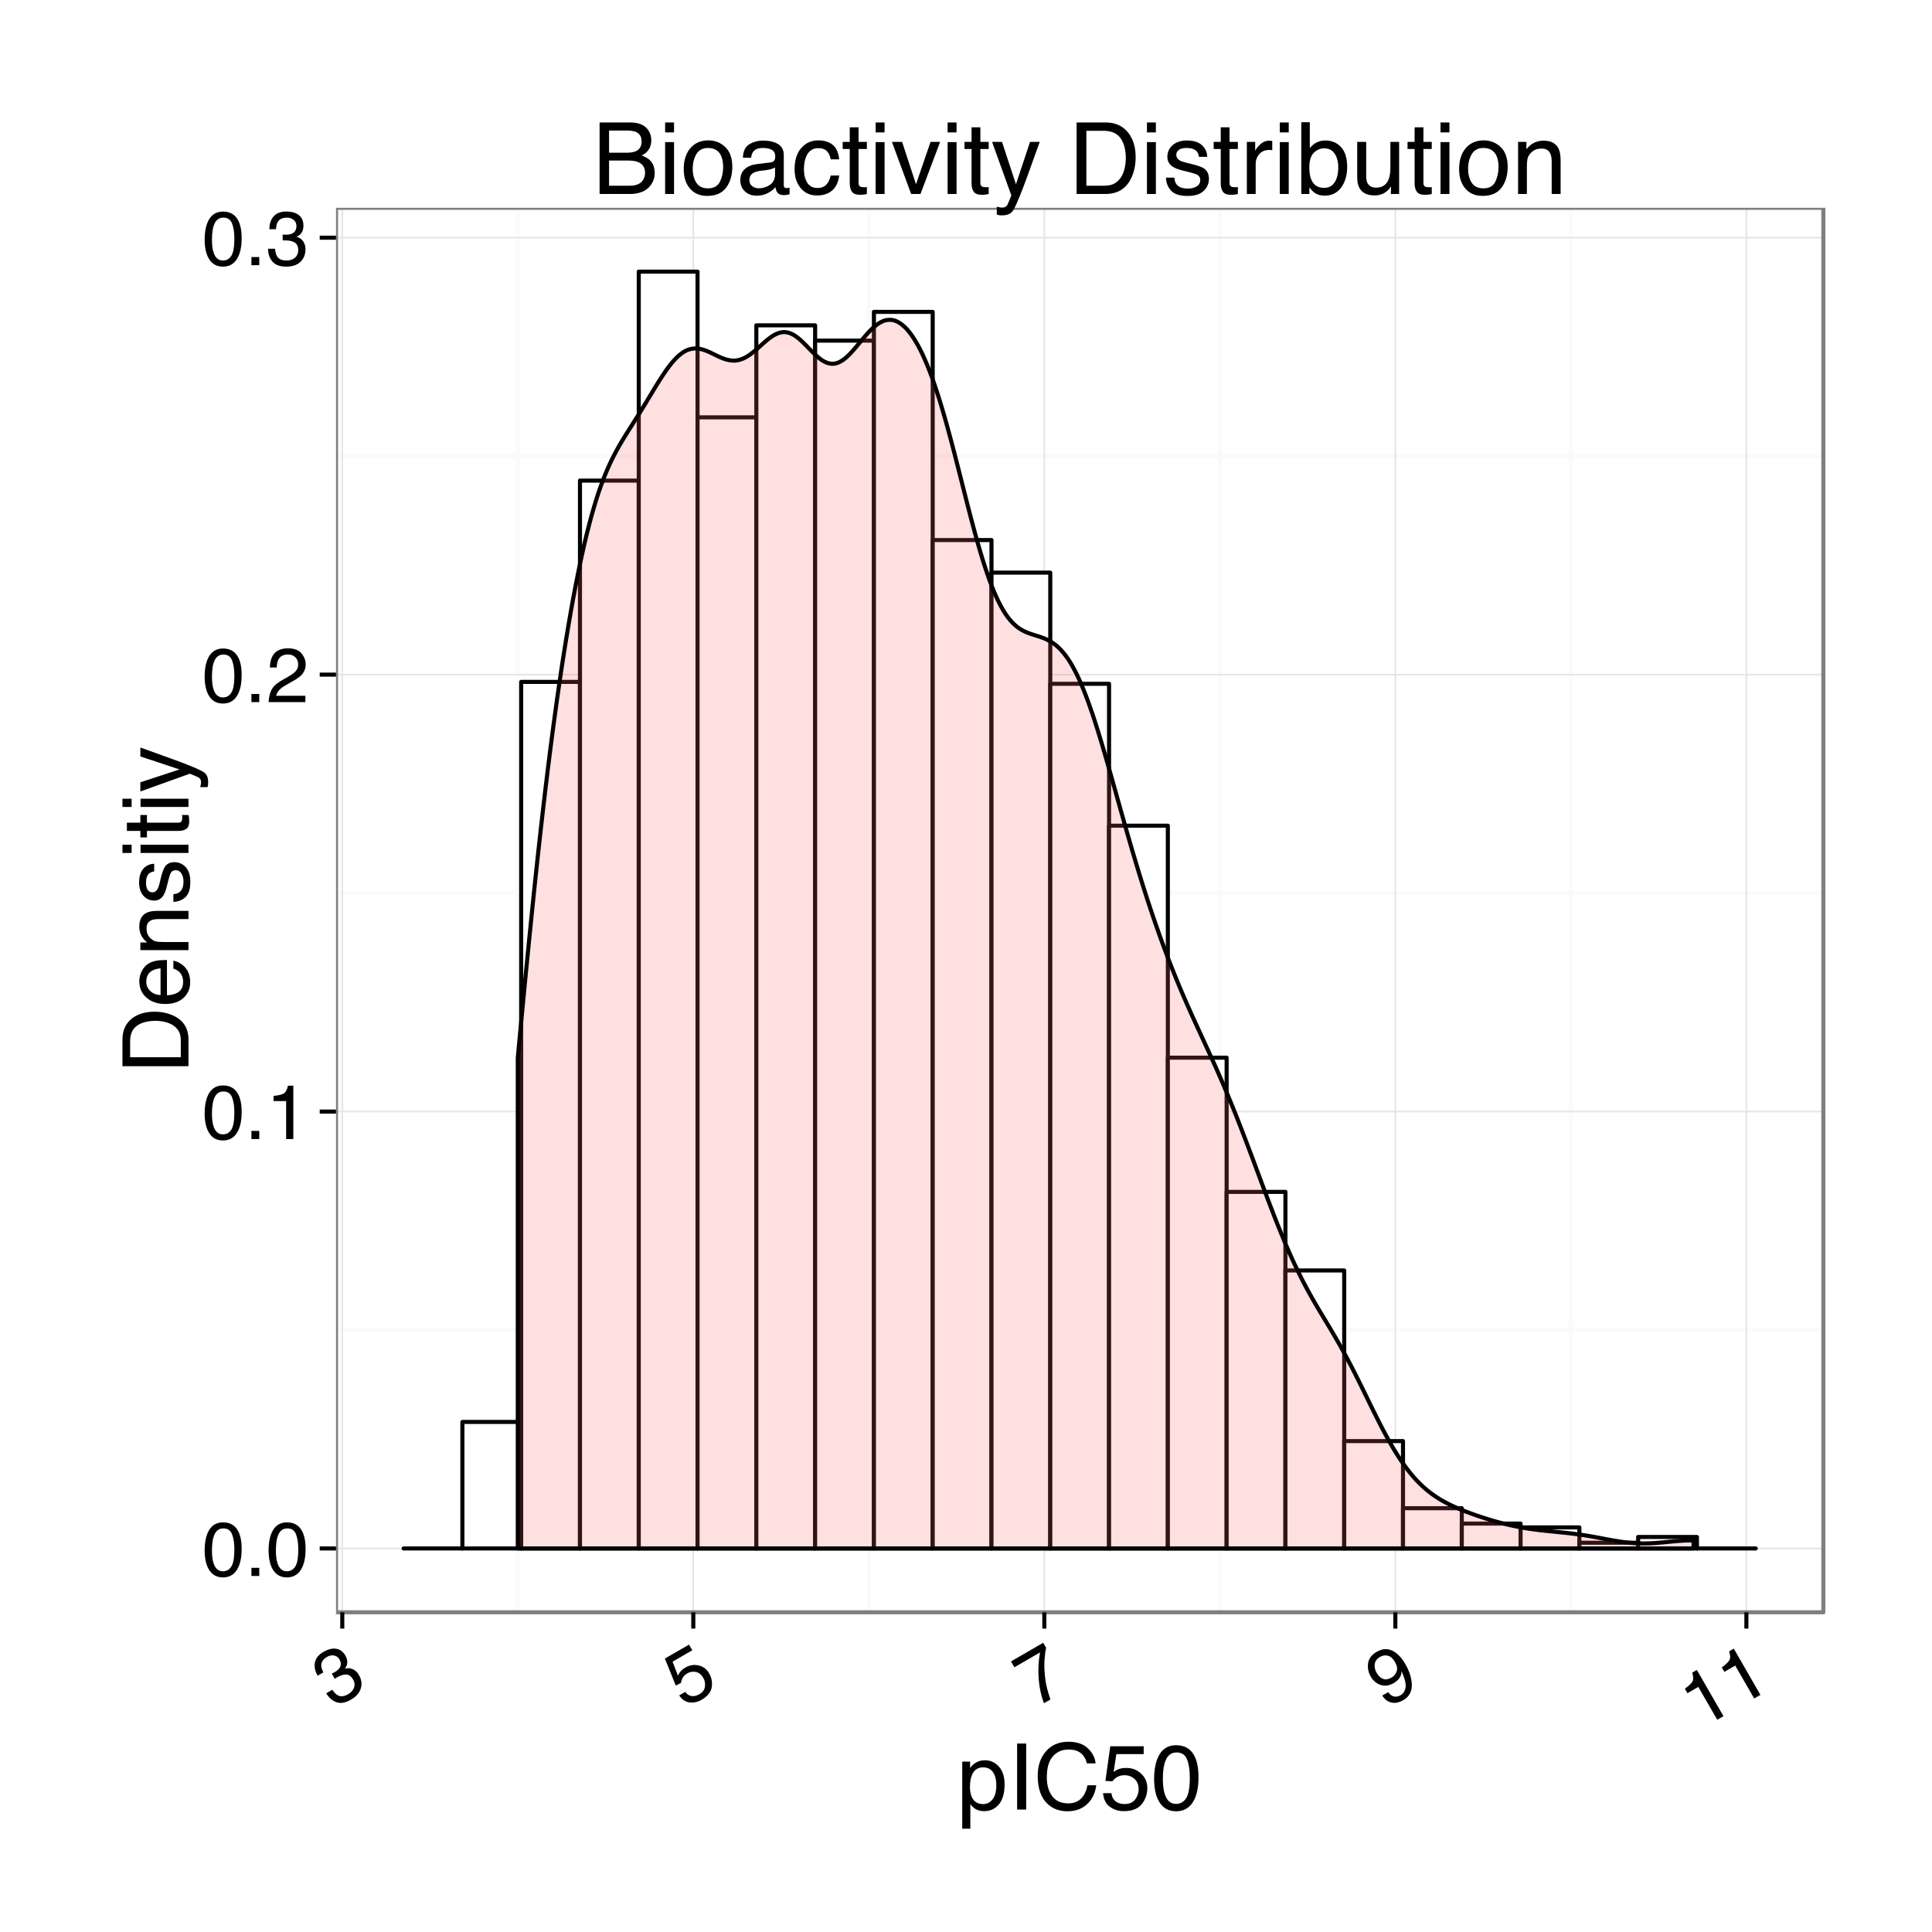<?xml version="1.0" encoding="UTF-8"?>
<svg xmlns="http://www.w3.org/2000/svg" xmlns:xlink="http://www.w3.org/1999/xlink" width="504pt" height="504pt" viewBox="0 0 504 504" version="1.1">
<defs>
<g>
<symbol overflow="visible" id="glyph0-0">
<path style="stroke:none;" d="M 0.641 0 L 0.641 -14.344 L 12.031 -14.344 L 12.031 0 Z M 10.234 -1.797 L 10.234 -12.547 L 2.438 -12.547 L 2.438 -1.797 Z "/>
</symbol>
<symbol overflow="visible" id="glyph0-1">
<path style="stroke:none;" d="M 5.406 -13.984 C 7.219 -13.984 8.531 -13.238 9.344 -11.75 C 9.969 -10.594 10.281 -9.016 10.281 -7.016 C 10.281 -5.109 9.992 -3.535 9.422 -2.297 C 8.598 -0.516 7.258 0.375 5.406 0.375 C 3.719 0.375 2.469 -0.352 1.656 -1.812 C 0.969 -3.031 0.625 -4.66 0.625 -6.703 C 0.625 -8.297 0.828 -9.66 1.234 -10.797 C 2.004 -12.922 3.395 -13.984 5.406 -13.984 Z M 5.391 -1.219 C 6.305 -1.219 7.031 -1.617 7.562 -2.422 C 8.102 -3.234 8.375 -4.738 8.375 -6.938 C 8.375 -8.531 8.176 -9.836 7.781 -10.859 C 7.395 -11.891 6.641 -12.406 5.516 -12.406 C 4.484 -12.406 3.727 -11.914 3.25 -10.938 C 2.77 -9.969 2.531 -8.535 2.531 -6.641 C 2.531 -5.211 2.68 -4.066 2.984 -3.203 C 3.453 -1.879 4.254 -1.219 5.391 -1.219 Z "/>
</symbol>
<symbol overflow="visible" id="glyph0-2">
<path style="stroke:none;" d="M 1.703 -2.125 L 3.75 -2.125 L 3.75 0 L 1.703 0 Z "/>
</symbol>
<symbol overflow="visible" id="glyph0-3">
<path style="stroke:none;" d="M 1.922 -9.906 L 1.922 -11.25 C 3.18 -11.375 4.062 -11.582 4.562 -11.875 C 5.07 -12.164 5.445 -12.848 5.688 -13.922 L 7.078 -13.922 L 7.078 0 L 5.203 0 L 5.203 -9.906 Z "/>
</symbol>
<symbol overflow="visible" id="glyph0-4">
<path style="stroke:none;" d="M 0.625 0 C 0.688 -1.207 0.93 -2.254 1.359 -3.141 C 1.797 -4.035 2.645 -4.848 3.906 -5.578 L 5.781 -6.656 C 6.625 -7.145 7.211 -7.562 7.547 -7.906 C 8.078 -8.445 8.344 -9.066 8.344 -9.766 C 8.344 -10.578 8.098 -11.223 7.609 -11.703 C 7.129 -12.18 6.484 -12.422 5.672 -12.422 C 4.461 -12.422 3.629 -11.969 3.172 -11.062 C 2.922 -10.57 2.781 -9.895 2.75 -9.031 L 0.969 -9.031 C 0.988 -10.238 1.211 -11.227 1.641 -12 C 2.398 -13.352 3.742 -14.031 5.672 -14.031 C 7.273 -14.031 8.445 -13.598 9.188 -12.734 C 9.926 -11.867 10.297 -10.906 10.297 -9.844 C 10.297 -8.727 9.898 -7.77 9.109 -6.969 C 8.648 -6.508 7.832 -5.953 6.656 -5.297 L 5.328 -4.547 C 4.68 -4.203 4.176 -3.867 3.812 -3.547 C 3.164 -2.984 2.758 -2.352 2.594 -1.656 L 10.219 -1.656 L 10.219 0 Z "/>
</symbol>
<symbol overflow="visible" id="glyph0-5">
<path style="stroke:none;" d="M 5.203 0.375 C 3.547 0.375 2.344 -0.078 1.594 -0.984 C 0.852 -1.891 0.484 -2.992 0.484 -4.297 L 2.312 -4.297 C 2.395 -3.391 2.566 -2.734 2.828 -2.328 C 3.273 -1.586 4.098 -1.219 5.297 -1.219 C 6.223 -1.219 6.961 -1.461 7.516 -1.953 C 8.078 -2.453 8.359 -3.094 8.359 -3.875 C 8.359 -4.844 8.062 -5.516 7.469 -5.891 C 6.883 -6.273 6.066 -6.469 5.016 -6.469 C 4.898 -6.469 4.781 -6.469 4.656 -6.469 C 4.539 -6.469 4.422 -6.461 4.297 -6.453 L 4.297 -8.016 C 4.484 -7.992 4.633 -7.977 4.75 -7.969 C 4.875 -7.957 5.008 -7.953 5.156 -7.953 C 5.812 -7.953 6.352 -8.055 6.781 -8.266 C 7.52 -8.629 7.891 -9.281 7.891 -10.219 C 7.891 -10.914 7.641 -11.453 7.141 -11.828 C 6.648 -12.211 6.078 -12.406 5.422 -12.406 C 4.242 -12.406 3.43 -12.016 2.984 -11.234 C 2.742 -10.805 2.602 -10.191 2.562 -9.391 L 0.828 -9.391 C 0.828 -10.43 1.035 -11.316 1.453 -12.047 C 2.172 -13.348 3.43 -14 5.234 -14 C 6.66 -14 7.766 -13.68 8.547 -13.047 C 9.328 -12.41 9.719 -11.492 9.719 -10.297 C 9.719 -9.43 9.488 -8.734 9.031 -8.203 C 8.738 -7.867 8.363 -7.609 7.906 -7.422 C 8.645 -7.223 9.219 -6.832 9.625 -6.25 C 10.039 -5.676 10.25 -4.973 10.25 -4.141 C 10.25 -2.805 9.812 -1.719 8.938 -0.875 C 8.062 -0.039 6.816 0.375 5.203 0.375 Z "/>
</symbol>
<symbol overflow="visible" id="glyph1-0">
<path style="stroke:none;" d="M 0.562 -0.312 L -6.609 -12.734 L 3.25 -18.438 L 10.422 -6.016 Z M 7.969 -6.672 L 2.594 -15.969 L -4.156 -12.078 L 1.219 -2.781 Z "/>
</symbol>
<symbol overflow="visible" id="glyph1-1">
<path style="stroke:none;" d="M 4.688 -2.266 C 3.258 -1.441 1.992 -1.234 0.891 -1.641 C -0.203 -2.055 -1.07 -2.828 -1.719 -3.953 L -0.141 -4.875 C 0.379 -4.133 0.859 -3.648 1.297 -3.422 C 2.047 -3.016 2.941 -3.109 3.984 -3.703 C 4.785 -4.172 5.301 -4.754 5.531 -5.453 C 5.77 -6.16 5.691 -6.852 5.297 -7.531 C 4.816 -8.363 4.223 -8.801 3.516 -8.844 C 2.816 -8.883 2.016 -8.641 1.109 -8.109 C 1.004 -8.055 0.898 -8 0.797 -7.938 C 0.703 -7.875 0.602 -7.805 0.5 -7.734 L -0.281 -9.078 C -0.102 -9.16 0.035 -9.227 0.141 -9.281 C 0.254 -9.332 0.375 -9.395 0.5 -9.469 C 1.062 -9.789 1.477 -10.148 1.75 -10.547 C 2.195 -11.223 2.188 -11.969 1.719 -12.781 C 1.375 -13.383 0.891 -13.727 0.266 -13.812 C -0.348 -13.906 -0.938 -13.785 -1.5 -13.453 C -2.52 -12.867 -3.031 -12.125 -3.031 -11.219 C -3.031 -10.727 -2.844 -10.125 -2.469 -9.406 L -3.969 -8.531 C -4.488 -9.438 -4.75 -10.312 -4.75 -11.156 C -4.789 -12.645 -4.031 -13.836 -2.469 -14.734 C -1.227 -15.453 -0.113 -15.727 0.875 -15.562 C 1.875 -15.406 2.676 -14.812 3.281 -13.781 C 3.707 -13.031 3.859 -12.312 3.734 -11.625 C 3.641 -11.188 3.441 -10.77 3.141 -10.375 C 3.879 -10.57 4.57 -10.523 5.219 -10.234 C 5.863 -9.941 6.395 -9.43 6.812 -8.703 C 7.477 -7.555 7.641 -6.398 7.297 -5.234 C 6.961 -4.066 6.094 -3.078 4.688 -2.266 Z "/>
</symbol>
<symbol overflow="visible" id="glyph1-2">
<path style="stroke:none;" d="M 0.359 -4.312 C 0.953 -3.5 1.707 -3.133 2.625 -3.219 C 3.07 -3.258 3.531 -3.414 4 -3.688 C 4.906 -4.207 5.406 -4.879 5.5 -5.703 C 5.602 -6.535 5.457 -7.297 5.062 -7.984 C 4.57 -8.836 3.93 -9.348 3.141 -9.516 C 2.359 -9.68 1.609 -9.555 0.891 -9.141 C 0.367 -8.836 -0.016 -8.473 -0.266 -8.047 C -0.523 -7.629 -0.688 -7.16 -0.75 -6.641 L -2.109 -5.969 L -4.953 -13.016 L 1.344 -16.641 L 2.203 -15.172 L -2.953 -12.203 L -1.531 -8.547 C -1.375 -8.91 -1.195 -9.223 -1 -9.484 C -0.656 -9.93 -0.191 -10.32 0.391 -10.656 C 1.504 -11.301 2.656 -11.488 3.844 -11.219 C 5.031 -10.957 5.941 -10.273 6.578 -9.172 C 7.242 -8.023 7.473 -6.805 7.266 -5.516 C 7.055 -4.234 6.176 -3.145 4.625 -2.25 C 3.633 -1.676 2.598 -1.445 1.516 -1.562 C 0.441 -1.688 -0.469 -2.297 -1.219 -3.391 Z "/>
</symbol>
<symbol overflow="visible" id="glyph1-3">
<path style="stroke:none;" d="M 2.172 -17.125 L 2.938 -15.797 C 2.77 -15.203 2.633 -14.25 2.531 -12.938 C 2.426 -11.633 2.441 -10.301 2.578 -8.938 C 2.691 -7.594 2.879 -6.41 3.141 -5.391 C 3.285 -4.754 3.586 -3.734 4.047 -2.328 L 2.359 -1.359 C 1.41 -3.891 0.926 -6.68 0.906 -9.734 C 0.914 -11.523 1.062 -13.148 1.344 -14.609 L -5.344 -10.734 L -6.234 -12.266 Z "/>
</symbol>
<symbol overflow="visible" id="glyph1-4">
<path style="stroke:none;" d="M 0.609 -4.25 C 1.148 -3.438 1.812 -3.047 2.594 -3.078 C 3 -3.086 3.395 -3.203 3.781 -3.422 C 4.508 -3.848 4.957 -4.508 5.125 -5.406 C 5.289 -6.312 4.945 -7.754 4.094 -9.734 C 4.062 -8.992 3.859 -8.367 3.484 -7.859 C 3.109 -7.359 2.633 -6.945 2.062 -6.625 C 0.895 -5.945 -0.234 -5.773 -1.328 -6.109 C -2.43 -6.453 -3.312 -7.191 -3.969 -8.328 C -4.602 -9.43 -4.828 -10.594 -4.641 -11.812 C -4.461 -13.031 -3.719 -14.016 -2.406 -14.766 C -0.645 -15.785 1.023 -15.695 2.609 -14.5 C 3.504 -13.844 4.328 -12.859 5.078 -11.547 C 5.941 -10.055 6.473 -8.609 6.672 -7.203 C 7.023 -4.867 6.328 -3.195 4.578 -2.188 C 3.391 -1.5 2.305 -1.289 1.328 -1.562 C 0.359 -1.832 -0.395 -2.43 -0.938 -3.359 Z M 1.484 -8.062 C 2.086 -8.414 2.523 -8.938 2.797 -9.625 C 3.066 -10.312 2.914 -11.148 2.344 -12.141 C 1.832 -13.035 1.223 -13.57 0.516 -13.75 C -0.18 -13.926 -0.879 -13.816 -1.578 -13.422 C -2.328 -12.984 -2.77 -12.383 -2.906 -11.625 C -3.051 -10.875 -2.883 -10.086 -2.406 -9.266 C -1.945 -8.473 -1.391 -7.953 -0.734 -7.703 C -0.086 -7.461 0.648 -7.582 1.484 -8.062 Z "/>
</symbol>
<symbol overflow="visible" id="glyph1-5">
<path style="stroke:none;" d="M -3.281 -9.531 L -3.953 -10.703 C -2.93 -11.441 -2.273 -12.062 -1.984 -12.562 C -1.691 -13.062 -1.707 -13.844 -2.031 -14.906 L -0.828 -15.594 L 6.125 -3.531 L 4.5 -2.594 L -0.453 -11.172 Z "/>
</symbol>
<symbol overflow="visible" id="glyph2-0">
<path style="stroke:none;" d="M 0.781 0 L 0.781 -17.219 L 14.438 -17.219 L 14.438 0 Z M 12.281 -2.156 L 12.281 -15.062 L 2.938 -15.062 L 2.938 -2.156 Z "/>
</symbol>
<symbol overflow="visible" id="glyph2-1">
<path style="stroke:none;" d="M 6.844 -1.422 C 7.832 -1.422 8.648 -1.832 9.297 -2.656 C 9.953 -3.477 10.281 -4.711 10.281 -6.359 C 10.281 -7.359 10.133 -8.219 9.844 -8.938 C 9.301 -10.312 8.301 -11 6.844 -11 C 5.383 -11 4.383 -10.27 3.844 -8.812 C 3.551 -8.031 3.406 -7.039 3.406 -5.844 C 3.406 -4.875 3.551 -4.047 3.844 -3.359 C 4.395 -2.066 5.395 -1.422 6.844 -1.422 Z M 1.391 -12.5 L 3.438 -12.5 L 3.438 -10.828 C 3.852 -11.398 4.312 -11.844 4.812 -12.156 C 5.531 -12.625 6.367 -12.859 7.328 -12.859 C 8.742 -12.859 9.945 -12.312 10.938 -11.219 C 11.938 -10.133 12.438 -8.578 12.438 -6.547 C 12.438 -3.816 11.723 -1.863 10.297 -0.688 C 9.391 0.051 8.332 0.422 7.125 0.422 C 6.176 0.422 5.383 0.211 4.75 -0.203 C 4.375 -0.43 3.957 -0.832 3.5 -1.406 L 3.5 5 L 1.391 5 Z "/>
</symbol>
<symbol overflow="visible" id="glyph2-2">
<path style="stroke:none;" d="M 2.359 -17.219 L 4.719 -17.219 L 4.719 0 L 2.359 0 Z "/>
</symbol>
<symbol overflow="visible" id="glyph2-3">
<path style="stroke:none;" d="M 9.078 -17.688 C 11.266 -17.688 12.957 -17.109 14.156 -15.953 C 15.363 -14.805 16.031 -13.504 16.156 -12.047 L 13.891 -12.047 C 13.629 -13.16 13.113 -14.039 12.344 -14.688 C 11.57 -15.332 10.492 -15.656 9.109 -15.656 C 7.41 -15.656 6.039 -15.055 5 -13.859 C 3.957 -12.672 3.438 -10.848 3.438 -8.391 C 3.438 -6.379 3.906 -4.742 4.844 -3.484 C 5.789 -2.234 7.195 -1.609 9.062 -1.609 C 10.781 -1.609 12.086 -2.27 12.984 -3.594 C 13.461 -4.281 13.816 -5.191 14.047 -6.328 L 16.328 -6.328 C 16.117 -4.516 15.445 -2.992 14.312 -1.766 C 12.945 -0.285 11.102 0.453 8.781 0.453 C 6.781 0.453 5.098 -0.156 3.734 -1.375 C 1.953 -2.977 1.062 -5.453 1.062 -8.797 C 1.062 -11.328 1.734 -13.406 3.078 -15.031 C 4.523 -16.801 6.523 -17.688 9.078 -17.688 Z M 8.609 -17.688 Z "/>
</symbol>
<symbol overflow="visible" id="glyph2-4">
<path style="stroke:none;" d="M 2.969 -4.281 C 3.102 -3.07 3.66 -2.238 4.641 -1.781 C 5.141 -1.551 5.719 -1.438 6.375 -1.438 C 7.625 -1.438 8.551 -1.832 9.156 -2.625 C 9.758 -3.426 10.062 -4.312 10.062 -5.281 C 10.062 -6.445 9.703 -7.348 8.984 -7.984 C 8.266 -8.629 7.406 -8.953 6.406 -8.953 C 5.688 -8.953 5.066 -8.812 4.547 -8.531 C 4.023 -8.25 3.582 -7.859 3.219 -7.359 L 1.391 -7.469 L 2.656 -16.5 L 11.375 -16.5 L 11.375 -14.469 L 4.25 -14.469 L 3.531 -9.797 C 3.914 -10.098 4.285 -10.32 4.641 -10.469 C 5.266 -10.727 5.988 -10.859 6.812 -10.859 C 8.352 -10.859 9.656 -10.359 10.719 -9.359 C 11.789 -8.367 12.328 -7.113 12.328 -5.594 C 12.328 -4.008 11.836 -2.609 10.859 -1.391 C 9.879 -0.18 8.316 0.422 6.172 0.422 C 4.797 0.422 3.582 0.035 2.531 -0.734 C 1.488 -1.504 0.906 -2.688 0.781 -4.281 Z "/>
</symbol>
<symbol overflow="visible" id="glyph2-5">
<path style="stroke:none;" d="M 6.5 -16.781 C 8.664 -16.781 10.234 -15.883 11.203 -14.094 C 11.953 -12.719 12.328 -10.828 12.328 -8.422 C 12.328 -6.141 11.988 -4.25 11.312 -2.75 C 10.32 -0.613 8.711 0.453 6.484 0.453 C 4.461 0.453 2.961 -0.422 1.984 -2.172 C 1.16 -3.629 0.75 -5.586 0.75 -8.047 C 0.75 -9.953 0.992 -11.594 1.484 -12.969 C 2.41 -15.508 4.082 -16.781 6.5 -16.781 Z M 6.469 -1.469 C 7.562 -1.469 8.43 -1.953 9.078 -2.922 C 9.734 -3.891 10.062 -5.691 10.062 -8.328 C 10.062 -10.234 9.828 -11.801 9.359 -13.031 C 8.891 -14.27 7.977 -14.891 6.625 -14.891 C 5.383 -14.891 4.473 -14.301 3.891 -13.125 C 3.316 -11.957 3.031 -10.238 3.031 -7.969 C 3.031 -6.258 3.219 -4.883 3.594 -3.844 C 4.156 -2.258 5.113 -1.469 6.469 -1.469 Z "/>
</symbol>
<symbol overflow="visible" id="glyph3-0">
<path style="stroke:none;" d="M 0 -0.781 L -17.219 -0.781 L -17.219 -14.438 L 0 -14.438 Z M -2.156 -12.281 L -15.062 -12.281 L -15.062 -2.938 L -2.156 -2.938 Z "/>
</symbol>
<symbol overflow="visible" id="glyph3-1">
<path style="stroke:none;" d="M -2 -8.438 C -2 -9.227 -2.078 -9.879 -2.234 -10.391 C -2.547 -11.297 -3.133 -12.035 -4 -12.609 C -4.695 -13.066 -5.586 -13.398 -6.672 -13.609 C -7.316 -13.723 -7.914 -13.781 -8.469 -13.781 C -10.602 -13.781 -12.258 -13.352 -13.438 -12.5 C -14.625 -11.656 -15.219 -10.297 -15.219 -8.422 L -15.219 -4.281 L -2 -4.281 Z M -17.219 -1.938 L -17.219 -8.906 C -17.219 -11.27 -16.379 -13.109 -14.703 -14.422 C -13.18 -15.578 -11.238 -16.156 -8.875 -16.156 C -7.039 -16.156 -5.391 -15.812 -3.922 -15.125 C -1.305 -13.914 0 -11.836 0 -8.891 L 0 -1.938 Z "/>
</symbol>
<symbol overflow="visible" id="glyph3-2">
<path style="stroke:none;" d="M -12.828 -6.781 C -12.828 -7.664 -12.617 -8.523 -12.203 -9.359 C -11.785 -10.203 -11.242 -10.844 -10.578 -11.281 C -9.953 -11.695 -9.219 -11.977 -8.375 -12.125 C -7.789 -12.25 -6.867 -12.312 -5.609 -12.312 L -5.609 -3.109 C -4.328 -3.148 -3.301 -3.453 -2.531 -4.016 C -1.77 -4.578 -1.391 -5.445 -1.391 -6.625 C -1.391 -7.727 -1.75 -8.609 -2.469 -9.266 C -2.895 -9.641 -3.383 -9.906 -3.938 -10.062 L -3.938 -12.125 C -3.477 -12.07 -2.961 -11.891 -2.391 -11.578 C -1.828 -11.273 -1.367 -10.93 -1.016 -10.547 C -0.391 -9.91 0.035 -9.117 0.266 -8.172 C 0.391 -7.66 0.453 -7.086 0.453 -6.453 C 0.453 -4.891 -0.113 -3.562 -1.25 -2.469 C -2.395 -1.383 -3.988 -0.844 -6.031 -0.844 C -8.051 -0.844 -9.688 -1.391 -10.938 -2.484 C -12.195 -3.578 -12.828 -5.008 -12.828 -6.781 Z M -7.281 -10.141 C -8.195 -10.055 -8.926 -9.859 -9.469 -9.547 C -10.488 -8.961 -11 -7.992 -11 -6.641 C -11 -5.672 -10.645 -4.859 -9.938 -4.203 C -9.238 -3.547 -8.352 -3.203 -7.281 -3.172 Z M -12.859 -6.578 Z "/>
</symbol>
<symbol overflow="visible" id="glyph3-3">
<path style="stroke:none;" d="M -12.547 -1.547 L -12.547 -3.547 L -10.766 -3.547 C -11.504 -4.141 -12.031 -4.77 -12.344 -5.438 C -12.664 -6.102 -12.828 -6.844 -12.828 -7.656 C -12.828 -9.438 -12.207 -10.641 -10.969 -11.266 C -10.289 -11.609 -9.316 -11.781 -8.047 -11.781 L 0 -11.781 L 0 -9.641 L -7.906 -9.641 C -8.676 -9.641 -9.297 -9.523 -9.766 -9.297 C -10.547 -8.922 -10.938 -8.238 -10.938 -7.25 C -10.938 -6.75 -10.883 -6.344 -10.781 -6.031 C -10.613 -5.445 -10.27 -4.938 -9.75 -4.5 C -9.332 -4.145 -8.906 -3.914 -8.469 -3.812 C -8.031 -3.707 -7.398 -3.656 -6.578 -3.656 L 0 -3.656 L 0 -1.547 Z M -12.859 -6.5 Z "/>
</symbol>
<symbol overflow="visible" id="glyph3-4">
<path style="stroke:none;" d="M -3.938 -2.797 C -3.238 -2.859 -2.703 -3.035 -2.328 -3.328 C -1.641 -3.859 -1.297 -4.781 -1.297 -6.094 C -1.297 -6.875 -1.469 -7.562 -1.812 -8.156 C -2.156 -8.75 -2.68 -9.047 -3.391 -9.047 C -3.93 -9.047 -4.344 -8.805 -4.625 -8.328 C -4.789 -8.023 -4.988 -7.426 -5.219 -6.531 L -5.641 -4.859 C -5.898 -3.785 -6.195 -2.992 -6.531 -2.484 C -7.102 -1.578 -7.891 -1.125 -8.891 -1.125 C -10.078 -1.125 -11.035 -1.551 -11.766 -2.406 C -12.504 -3.258 -12.875 -4.41 -12.875 -5.859 C -12.875 -7.754 -12.32 -9.117 -11.219 -9.953 C -10.508 -10.473 -9.75 -10.727 -8.938 -10.719 L -8.938 -8.719 C -9.414 -8.676 -9.852 -8.508 -10.25 -8.219 C -10.801 -7.727 -11.078 -6.891 -11.078 -5.703 C -11.078 -4.898 -10.922 -4.289 -10.609 -3.875 C -10.305 -3.469 -9.906 -3.266 -9.406 -3.266 C -8.863 -3.266 -8.426 -3.535 -8.094 -4.078 C -7.906 -4.391 -7.734 -4.852 -7.578 -5.469 L -7.25 -6.859 C -6.875 -8.367 -6.516 -9.383 -6.172 -9.906 C -5.641 -10.727 -4.797 -11.141 -3.641 -11.141 C -2.516 -11.141 -1.547 -10.711 -0.734 -9.859 C 0.078 -9.016 0.484 -7.723 0.484 -5.984 C 0.484 -4.117 0.062 -2.797 -0.781 -2.016 C -1.633 -1.242 -2.688 -0.832 -3.938 -0.781 Z M -12.859 -5.922 Z "/>
</symbol>
<symbol overflow="visible" id="glyph3-5">
<path style="stroke:none;" d="M -12.5 -1.547 L -12.5 -3.688 L 0 -3.688 L 0 -1.547 Z M -17.219 -1.547 L -17.219 -3.688 L -14.828 -3.688 L -14.828 -1.547 Z "/>
</symbol>
<symbol overflow="visible" id="glyph3-6">
<path style="stroke:none;" d="M -16.062 -1.969 L -16.062 -4.109 L -12.547 -4.109 L -12.547 -6.109 L -10.828 -6.109 L -10.828 -4.109 L -2.641 -4.109 C -2.203 -4.109 -1.91 -4.254 -1.766 -4.547 C -1.672 -4.711 -1.625 -4.988 -1.625 -5.375 C -1.625 -5.469 -1.625 -5.57 -1.625 -5.688 C -1.633 -5.812 -1.648 -5.953 -1.672 -6.109 L 0 -6.109 C 0.07 -5.867 0.125 -5.613 0.156 -5.344 C 0.188 -5.082 0.203 -4.801 0.203 -4.5 C 0.203 -3.52 -0.047 -2.852 -0.547 -2.5 C -1.055 -2.145 -1.711 -1.969 -2.516 -1.969 L -10.828 -1.969 L -10.828 -0.266 L -12.547 -0.266 L -12.547 -1.969 Z "/>
</symbol>
<symbol overflow="visible" id="glyph3-7">
<path style="stroke:none;" d="M -12.547 -9.391 L -12.547 -11.719 C -11.742 -11.426 -9.91 -10.766 -7.047 -9.734 C -4.891 -8.973 -3.129 -8.332 -1.766 -7.812 C 1.43 -6.594 3.379 -5.734 4.078 -5.234 C 4.785 -4.734 5.141 -3.875 5.141 -2.656 C 5.141 -2.363 5.129 -2.133 5.109 -1.969 C 5.086 -1.812 5.047 -1.617 4.984 -1.391 L 3.062 -1.391 C 3.164 -1.754 3.227 -2.016 3.25 -2.172 C 3.27 -2.336 3.281 -2.484 3.281 -2.609 C 3.281 -3.004 3.211 -3.289 3.078 -3.469 C 2.953 -3.656 2.797 -3.812 2.609 -3.938 C 2.547 -3.977 2.223 -4.117 1.641 -4.359 C 1.066 -4.598 0.641 -4.773 0.359 -4.891 L -12.547 -0.25 L -12.547 -2.641 L -2.328 -6 Z M -12.859 -5.984 Z "/>
</symbol>
<symbol overflow="visible" id="glyph4-0">
<path style="stroke:none;" d="M 0.844 0 L 0.844 -18.656 L 15.641 -18.656 L 15.641 0 Z M 13.312 -2.344 L 13.312 -16.312 L 3.172 -16.312 L 3.172 -2.344 Z "/>
</symbol>
<symbol overflow="visible" id="glyph4-1">
<path style="stroke:none;" d="M 8.984 -10.766 C 10.055 -10.766 10.891 -10.91 11.484 -11.203 C 12.41 -11.672 12.875 -12.508 12.875 -13.719 C 12.875 -14.938 12.379 -15.758 11.391 -16.188 C 10.828 -16.426 10 -16.547 8.906 -16.547 L 4.391 -16.547 L 4.391 -10.766 Z M 9.844 -2.156 C 11.383 -2.156 12.488 -2.602 13.156 -3.5 C 13.57 -4.07 13.781 -4.758 13.781 -5.562 C 13.781 -6.914 13.172 -7.836 11.953 -8.328 C 11.316 -8.586 10.469 -8.719 9.406 -8.719 L 4.391 -8.719 L 4.391 -2.156 Z M 1.922 -18.656 L 9.922 -18.656 C 12.109 -18.656 13.664 -18 14.594 -16.688 C 15.133 -15.926 15.406 -15.039 15.406 -14.031 C 15.406 -12.852 15.066 -11.891 14.391 -11.141 C 14.047 -10.734 13.551 -10.367 12.906 -10.047 C 13.852 -9.68 14.566 -9.27 15.047 -8.812 C 15.879 -8 16.297 -6.879 16.297 -5.453 C 16.297 -4.242 15.922 -3.156 15.172 -2.188 C 14.047 -0.727 12.254 0 9.797 0 L 1.922 0 Z "/>
</symbol>
<symbol overflow="visible" id="glyph4-2">
<path style="stroke:none;" d="M 1.672 -13.531 L 4 -13.531 L 4 0 L 1.672 0 Z M 1.672 -18.656 L 4 -18.656 L 4 -16.062 L 1.672 -16.062 Z "/>
</symbol>
<symbol overflow="visible" id="glyph4-3">
<path style="stroke:none;" d="M 7.078 -1.469 C 8.586 -1.469 9.625 -2.039 10.188 -3.188 C 10.75 -4.332 11.031 -5.609 11.031 -7.016 C 11.031 -8.285 10.828 -9.32 10.422 -10.125 C 9.773 -11.375 8.664 -12 7.094 -12 C 5.695 -12 4.68 -11.461 4.047 -10.391 C 3.41 -9.328 3.094 -8.039 3.094 -6.531 C 3.094 -5.094 3.41 -3.891 4.047 -2.922 C 4.68 -1.953 5.691 -1.469 7.078 -1.469 Z M 7.156 -13.984 C 8.906 -13.984 10.383 -13.398 11.594 -12.234 C 12.812 -11.066 13.422 -9.348 13.422 -7.078 C 13.422 -4.891 12.883 -3.078 11.812 -1.641 C 10.75 -0.211 9.098 0.5 6.859 0.5 C 4.984 0.5 3.492 -0.129 2.391 -1.391 C 1.297 -2.66 0.75 -4.363 0.75 -6.5 C 0.75 -8.781 1.328 -10.598 2.484 -11.953 C 3.648 -13.305 5.207 -13.984 7.156 -13.984 Z M 7.078 -13.922 Z "/>
</symbol>
<symbol overflow="visible" id="glyph4-4">
<path style="stroke:none;" d="M 3.422 -3.625 C 3.422 -2.957 3.66 -2.43 4.141 -2.047 C 4.629 -1.672 5.203 -1.484 5.859 -1.484 C 6.672 -1.484 7.453 -1.672 8.203 -2.047 C 9.473 -2.66 10.109 -3.672 10.109 -5.078 L 10.109 -6.922 C 9.828 -6.742 9.461 -6.594 9.016 -6.469 C 8.578 -6.352 8.148 -6.27 7.734 -6.219 L 6.344 -6.047 C 5.52 -5.93 4.898 -5.754 4.484 -5.516 C 3.773 -5.117 3.422 -4.488 3.422 -3.625 Z M 8.969 -8.234 C 9.488 -8.305 9.836 -8.531 10.016 -8.906 C 10.117 -9.102 10.172 -9.395 10.172 -9.781 C 10.172 -10.551 9.891 -11.113 9.328 -11.469 C 8.773 -11.82 7.984 -12 6.953 -12 C 5.766 -12 4.922 -11.676 4.422 -11.031 C 4.141 -10.676 3.957 -10.148 3.875 -9.453 L 1.734 -9.453 C 1.773 -11.117 2.316 -12.281 3.359 -12.938 C 4.41 -13.594 5.629 -13.922 7.016 -13.922 C 8.609 -13.922 9.906 -13.617 10.906 -13.016 C 11.895 -12.398 12.391 -11.453 12.391 -10.172 L 12.391 -2.344 C 12.391 -2.102 12.438 -1.91 12.531 -1.766 C 12.633 -1.617 12.844 -1.547 13.156 -1.547 C 13.258 -1.547 13.375 -1.551 13.5 -1.562 C 13.625 -1.582 13.758 -1.602 13.906 -1.625 L 13.906 0.062 C 13.551 0.164 13.281 0.227 13.094 0.25 C 12.906 0.281 12.648 0.297 12.328 0.297 C 11.535 0.297 10.961 0.016 10.609 -0.547 C 10.422 -0.836 10.289 -1.254 10.219 -1.797 C 9.75 -1.191 9.078 -0.664 8.203 -0.219 C 7.336 0.227 6.379 0.453 5.328 0.453 C 4.066 0.453 3.035 0.07 2.234 -0.688 C 1.441 -1.457 1.047 -2.414 1.047 -3.562 C 1.047 -4.82 1.438 -5.801 2.219 -6.5 C 3.008 -7.195 4.039 -7.625 5.312 -7.781 Z M 7.078 -13.922 Z "/>
</symbol>
<symbol overflow="visible" id="glyph4-5">
<path style="stroke:none;" d="M 6.922 -13.984 C 8.453 -13.984 9.695 -13.609 10.656 -12.859 C 11.613 -12.117 12.191 -10.844 12.391 -9.031 L 10.172 -9.031 C 10.035 -9.863 9.723 -10.555 9.234 -11.109 C 8.754 -11.672 7.984 -11.953 6.922 -11.953 C 5.461 -11.953 4.422 -11.238 3.797 -9.812 C 3.391 -8.895 3.188 -7.758 3.188 -6.406 C 3.188 -5.039 3.473 -3.891 4.047 -2.953 C 4.617 -2.023 5.523 -1.562 6.766 -1.562 C 7.711 -1.562 8.461 -1.848 9.016 -2.422 C 9.578 -3.004 9.961 -3.801 10.172 -4.812 L 12.391 -4.812 C 12.141 -3.008 11.504 -1.691 10.484 -0.859 C 9.473 -0.023 8.176 0.391 6.594 0.391 C 4.812 0.391 3.391 -0.254 2.328 -1.547 C 1.273 -2.848 0.75 -4.473 0.75 -6.422 C 0.75 -8.805 1.328 -10.66 2.484 -11.984 C 3.648 -13.316 5.129 -13.984 6.922 -13.984 Z M 6.562 -13.922 Z "/>
</symbol>
<symbol overflow="visible" id="glyph4-6">
<path style="stroke:none;" d="M 2.141 -17.391 L 4.438 -17.391 L 4.438 -13.594 L 6.609 -13.594 L 6.609 -11.734 L 4.438 -11.734 L 4.438 -2.859 C 4.438 -2.379 4.598 -2.062 4.922 -1.906 C 5.098 -1.812 5.395 -1.766 5.812 -1.766 C 5.926 -1.766 6.047 -1.766 6.172 -1.766 C 6.297 -1.773 6.441 -1.785 6.609 -1.797 L 6.609 0 C 6.348 0.07 6.078 0.125 5.797 0.156 C 5.516 0.195 5.207 0.219 4.875 0.219 C 3.812 0.219 3.086 -0.051 2.703 -0.594 C 2.328 -1.145 2.141 -1.859 2.141 -2.734 L 2.141 -11.734 L 0.297 -11.734 L 0.297 -13.594 L 2.141 -13.594 Z "/>
</symbol>
<symbol overflow="visible" id="glyph4-7">
<path style="stroke:none;" d="M 2.797 -13.594 L 6.422 -2.531 L 10.219 -13.594 L 12.719 -13.594 L 7.594 0 L 5.156 0 L 0.141 -13.594 Z "/>
</symbol>
<symbol overflow="visible" id="glyph4-8">
<path style="stroke:none;" d="M 10.172 -13.594 L 12.703 -13.594 C 12.379 -12.727 11.66 -10.738 10.547 -7.625 C 9.723 -5.289 9.031 -3.391 8.469 -1.922 C 7.145 1.547 6.211 3.66 5.672 4.422 C 5.129 5.191 4.195 5.578 2.875 5.578 C 2.562 5.578 2.316 5.562 2.141 5.531 C 1.961 5.508 1.75 5.461 1.5 5.391 L 1.5 3.312 C 1.895 3.426 2.18 3.492 2.359 3.516 C 2.535 3.547 2.691 3.562 2.828 3.562 C 3.254 3.562 3.566 3.488 3.766 3.344 C 3.961 3.207 4.129 3.035 4.266 2.828 C 4.305 2.766 4.457 2.414 4.719 1.781 C 4.977 1.156 5.172 0.691 5.297 0.391 L 0.266 -13.594 L 2.859 -13.594 L 6.5 -2.531 Z M 6.484 -13.922 Z "/>
</symbol>
<symbol overflow="visible" id="glyph4-9">
<path style="stroke:none;" d=""/>
</symbol>
<symbol overflow="visible" id="glyph4-10">
<path style="stroke:none;" d="M 9.141 -2.156 C 9.992 -2.156 10.695 -2.242 11.25 -2.422 C 12.227 -2.754 13.031 -3.391 13.656 -4.328 C 14.156 -5.078 14.516 -6.039 14.734 -7.219 C 14.867 -7.926 14.938 -8.578 14.938 -9.172 C 14.938 -11.484 14.473 -13.281 13.547 -14.562 C 12.629 -15.844 11.148 -16.484 9.109 -16.484 L 4.641 -16.484 L 4.641 -2.156 Z M 2.094 -18.656 L 9.656 -18.656 C 12.219 -18.656 14.203 -17.742 15.609 -15.922 C 16.867 -14.273 17.5 -12.172 17.5 -9.609 C 17.5 -7.629 17.129 -5.836 16.391 -4.234 C 15.078 -1.41 12.82 0 9.625 0 L 2.094 0 Z "/>
</symbol>
<symbol overflow="visible" id="glyph4-11">
<path style="stroke:none;" d="M 3.031 -4.266 C 3.102 -3.504 3.297 -2.922 3.609 -2.516 C 4.18 -1.773 5.18 -1.406 6.609 -1.406 C 7.453 -1.406 8.191 -1.586 8.828 -1.953 C 9.473 -2.328 9.797 -2.898 9.797 -3.672 C 9.797 -4.254 9.539 -4.695 9.031 -5 C 8.695 -5.188 8.047 -5.406 7.078 -5.656 L 5.25 -6.109 C 4.094 -6.391 3.238 -6.711 2.688 -7.078 C 1.707 -7.691 1.219 -8.547 1.219 -9.641 C 1.219 -10.922 1.68 -11.957 2.609 -12.75 C 3.535 -13.551 4.781 -13.953 6.344 -13.953 C 8.395 -13.953 9.875 -13.352 10.781 -12.156 C 11.344 -11.383 11.617 -10.562 11.609 -9.688 L 9.453 -9.688 C 9.398 -10.207 9.219 -10.676 8.906 -11.094 C 8.375 -11.695 7.461 -12 6.172 -12 C 5.305 -12 4.648 -11.832 4.203 -11.5 C 3.766 -11.164 3.547 -10.727 3.547 -10.188 C 3.547 -9.602 3.836 -9.129 4.422 -8.766 C 4.754 -8.555 5.254 -8.375 5.922 -8.219 L 7.422 -7.844 C 9.066 -7.445 10.172 -7.062 10.734 -6.688 C 11.617 -6.102 12.062 -5.188 12.062 -3.938 C 12.062 -2.727 11.602 -1.68 10.688 -0.797 C 9.77 0.078 8.367 0.516 6.484 0.516 C 4.461 0.516 3.031 0.055 2.188 -0.859 C 1.344 -1.773 0.895 -2.91 0.844 -4.266 Z M 6.406 -13.922 Z "/>
</symbol>
<symbol overflow="visible" id="glyph4-12">
<path style="stroke:none;" d="M 1.734 -13.594 L 3.906 -13.594 L 3.906 -11.25 C 4.082 -11.707 4.52 -12.266 5.219 -12.922 C 5.914 -13.578 6.719 -13.906 7.625 -13.906 C 7.664 -13.906 7.734 -13.898 7.828 -13.891 C 7.93 -13.879 8.109 -13.863 8.359 -13.844 L 8.359 -11.422 C 8.223 -11.453 8.098 -11.469 7.984 -11.469 C 7.867 -11.477 7.742 -11.484 7.609 -11.484 C 6.453 -11.484 5.566 -11.113 4.953 -10.375 C 4.336 -9.633 4.031 -8.785 4.031 -7.828 L 4.031 0 L 1.734 0 Z "/>
</symbol>
<symbol overflow="visible" id="glyph4-13">
<path style="stroke:none;" d="M 1.5 -18.719 L 3.719 -18.719 L 3.719 -11.953 C 4.219 -12.598 4.812 -13.094 5.5 -13.438 C 6.195 -13.781 6.953 -13.953 7.766 -13.953 C 9.461 -13.953 10.836 -13.367 11.891 -12.203 C 12.941 -11.047 13.469 -9.332 13.469 -7.062 C 13.469 -4.906 12.945 -3.113 11.906 -1.688 C 10.863 -0.27 9.422 0.438 7.578 0.438 C 6.547 0.438 5.676 0.188 4.969 -0.312 C 4.539 -0.613 4.086 -1.086 3.609 -1.734 L 3.609 0 L 1.5 0 Z M 7.438 -1.594 C 8.676 -1.594 9.602 -2.082 10.219 -3.062 C 10.832 -4.039 11.141 -5.332 11.141 -6.938 C 11.141 -8.375 10.832 -9.562 10.219 -10.5 C 9.602 -11.438 8.695 -11.906 7.5 -11.906 C 6.457 -11.906 5.547 -11.52 4.766 -10.75 C 3.984 -9.977 3.594 -8.707 3.594 -6.938 C 3.594 -5.664 3.754 -4.629 4.078 -3.828 C 4.68 -2.336 5.801 -1.594 7.438 -1.594 Z "/>
</symbol>
<symbol overflow="visible" id="glyph4-14">
<path style="stroke:none;" d="M 3.969 -13.594 L 3.969 -4.578 C 3.969 -3.879 4.078 -3.312 4.297 -2.875 C 4.703 -2.062 5.457 -1.656 6.562 -1.656 C 8.156 -1.656 9.238 -2.363 9.812 -3.781 C 10.125 -4.539 10.281 -5.586 10.281 -6.922 L 10.281 -13.594 L 12.562 -13.594 L 12.562 0 L 10.406 0 L 10.438 -2 C 10.133 -1.488 9.766 -1.055 9.328 -0.703 C 8.461 0.016 7.406 0.375 6.156 0.375 C 4.219 0.375 2.898 -0.273 2.203 -1.578 C 1.816 -2.266 1.625 -3.191 1.625 -4.359 L 1.625 -13.594 Z M 7.094 -13.922 Z "/>
</symbol>
<symbol overflow="visible" id="glyph4-15">
<path style="stroke:none;" d="M 1.672 -13.594 L 3.844 -13.594 L 3.844 -11.672 C 4.488 -12.461 5.172 -13.031 5.891 -13.375 C 6.609 -13.727 7.41 -13.906 8.297 -13.906 C 10.223 -13.906 11.523 -13.234 12.203 -11.891 C 12.578 -11.148 12.766 -10.094 12.766 -8.719 L 12.766 0 L 10.438 0 L 10.438 -8.562 C 10.438 -9.395 10.312 -10.066 10.062 -10.578 C 9.656 -11.422 8.922 -11.844 7.859 -11.844 C 7.316 -11.844 6.875 -11.789 6.531 -11.688 C 5.906 -11.5 5.352 -11.125 4.875 -10.562 C 4.488 -10.113 4.238 -9.648 4.125 -9.172 C 4.02 -8.691 3.969 -8.008 3.969 -7.125 L 3.969 0 L 1.672 0 Z M 7.047 -13.922 Z "/>
</symbol>
</g>
<clipPath id="clip1">
  <path d="M 87.656 54.203 L 476 54.203 L 476 421 L 87.656 421 Z "/>
</clipPath>
<clipPath id="clip2">
  <path d="M 87.656 346 L 476.656 346 L 476.656 348 L 87.656 348 Z "/>
</clipPath>
<clipPath id="clip3">
  <path d="M 87.656 232 L 476.656 232 L 476.656 234 L 87.656 234 Z "/>
</clipPath>
<clipPath id="clip4">
  <path d="M 87.656 118 L 476.656 118 L 476.656 120 L 87.656 120 Z "/>
</clipPath>
<clipPath id="clip5">
  <path d="M 134 54.203 L 136 54.203 L 136 421.602 L 134 421.602 Z "/>
</clipPath>
<clipPath id="clip6">
  <path d="M 226 54.203 L 228 54.203 L 228 421.602 L 226 421.602 Z "/>
</clipPath>
<clipPath id="clip7">
  <path d="M 317 54.203 L 319 54.203 L 319 421.602 L 317 421.602 Z "/>
</clipPath>
<clipPath id="clip8">
  <path d="M 409 54.203 L 411 54.203 L 411 421.602 L 409 421.602 Z "/>
</clipPath>
<clipPath id="clip9">
  <path d="M 87.656 403 L 476 403 L 476 405 L 87.656 405 Z "/>
</clipPath>
<clipPath id="clip10">
  <path d="M 87.656 289 L 476 289 L 476 291 L 87.656 291 Z "/>
</clipPath>
<clipPath id="clip11">
  <path d="M 87.656 175 L 476 175 L 476 177 L 87.656 177 Z "/>
</clipPath>
<clipPath id="clip12">
  <path d="M 87.656 61 L 476 61 L 476 63 L 87.656 63 Z "/>
</clipPath>
<clipPath id="clip13">
  <path d="M 89 54.203 L 90 54.203 L 90 421 L 89 421 Z "/>
</clipPath>
<clipPath id="clip14">
  <path d="M 180 54.203 L 182 54.203 L 182 421 L 180 421 Z "/>
</clipPath>
<clipPath id="clip15">
  <path d="M 272 54.203 L 273 54.203 L 273 421 L 272 421 Z "/>
</clipPath>
<clipPath id="clip16">
  <path d="M 363 54.203 L 365 54.203 L 365 421 L 363 421 Z "/>
</clipPath>
<clipPath id="clip17">
  <path d="M 455 54.203 L 456 54.203 L 456 421 L 455 421 Z "/>
</clipPath>
<clipPath id="clip18">
  <path d="M 87.656 54.203 L 476.656 54.203 L 476.656 421.602 L 87.656 421.602 Z "/>
</clipPath>
</defs>
<g id="surface1">
<rect x="0" y="0" width="504" height="504" style="fill:rgb(100%,100%,100%);fill-opacity:1;stroke:none;"/>
<rect x="0" y="0" width="504" height="504" style="fill:rgb(100%,100%,100%);fill-opacity:1;stroke:none;"/>
<path style="fill:none;stroke-width:1.063;stroke-linecap:round;stroke-linejoin:round;stroke:rgb(100%,100%,100%);stroke-opacity:1;stroke-miterlimit:10;" d="M 0 504 L 504 504 L 504 0 L 0 0 Z "/>
<g clip-path="url(#clip1)" clip-rule="nonzero">
<path style=" stroke:none;fill-rule:nonzero;fill:rgb(100%,100%,100%);fill-opacity:1;" d="M 87.656 420.602 L 475.656 420.602 L 475.656 54.203 L 87.656 54.203 Z "/>
</g>
<g clip-path="url(#clip2)" clip-rule="nonzero">
<path style="fill:none;stroke-width:1.063;stroke-linecap:butt;stroke-linejoin:round;stroke:rgb(98.039%,98.039%,98.039%);stroke-opacity:1;stroke-miterlimit:10;" d="M 87.656 346.957 L 475.652 346.957 "/>
</g>
<g clip-path="url(#clip3)" clip-rule="nonzero">
<path style="fill:none;stroke-width:1.063;stroke-linecap:butt;stroke-linejoin:round;stroke:rgb(98.039%,98.039%,98.039%);stroke-opacity:1;stroke-miterlimit:10;" d="M 87.656 232.977 L 475.652 232.977 "/>
</g>
<g clip-path="url(#clip4)" clip-rule="nonzero">
<path style="fill:none;stroke-width:1.063;stroke-linecap:butt;stroke-linejoin:round;stroke:rgb(98.039%,98.039%,98.039%);stroke-opacity:1;stroke-miterlimit:10;" d="M 87.656 118.996 L 475.652 118.996 "/>
</g>
<g clip-path="url(#clip5)" clip-rule="nonzero">
<path style="fill:none;stroke-width:1.063;stroke-linecap:butt;stroke-linejoin:round;stroke:rgb(98.039%,98.039%,98.039%);stroke-opacity:1;stroke-miterlimit:10;" d="M 135.074 420.602 L 135.074 54.203 "/>
</g>
<g clip-path="url(#clip6)" clip-rule="nonzero">
<path style="fill:none;stroke-width:1.063;stroke-linecap:butt;stroke-linejoin:round;stroke:rgb(98.039%,98.039%,98.039%);stroke-opacity:1;stroke-miterlimit:10;" d="M 226.648 420.602 L 226.648 54.203 "/>
</g>
<g clip-path="url(#clip7)" clip-rule="nonzero">
<path style="fill:none;stroke-width:1.063;stroke-linecap:butt;stroke-linejoin:round;stroke:rgb(98.039%,98.039%,98.039%);stroke-opacity:1;stroke-miterlimit:10;" d="M 318.219 420.602 L 318.219 54.203 "/>
</g>
<g clip-path="url(#clip8)" clip-rule="nonzero">
<path style="fill:none;stroke-width:1.063;stroke-linecap:butt;stroke-linejoin:round;stroke:rgb(98.039%,98.039%,98.039%);stroke-opacity:1;stroke-miterlimit:10;" d="M 409.789 420.602 L 409.789 54.203 "/>
</g>
<g clip-path="url(#clip9)" clip-rule="nonzero">
<path style="fill:none;stroke-width:0.425;stroke-linecap:butt;stroke-linejoin:round;stroke:rgb(89.804%,89.804%,89.804%);stroke-opacity:1;stroke-miterlimit:10;" d="M 87.656 403.949 L 475.652 403.949 "/>
</g>
<g clip-path="url(#clip10)" clip-rule="nonzero">
<path style="fill:none;stroke-width:0.425;stroke-linecap:butt;stroke-linejoin:round;stroke:rgb(89.804%,89.804%,89.804%);stroke-opacity:1;stroke-miterlimit:10;" d="M 87.656 289.969 L 475.652 289.969 "/>
</g>
<g clip-path="url(#clip11)" clip-rule="nonzero">
<path style="fill:none;stroke-width:0.425;stroke-linecap:butt;stroke-linejoin:round;stroke:rgb(89.804%,89.804%,89.804%);stroke-opacity:1;stroke-miterlimit:10;" d="M 87.656 175.988 L 475.652 175.988 "/>
</g>
<g clip-path="url(#clip12)" clip-rule="nonzero">
<path style="fill:none;stroke-width:0.425;stroke-linecap:butt;stroke-linejoin:round;stroke:rgb(89.804%,89.804%,89.804%);stroke-opacity:1;stroke-miterlimit:10;" d="M 87.656 62.008 L 475.652 62.008 "/>
</g>
<g clip-path="url(#clip13)" clip-rule="nonzero">
<path style="fill:none;stroke-width:0.425;stroke-linecap:butt;stroke-linejoin:round;stroke:rgb(89.804%,89.804%,89.804%);stroke-opacity:1;stroke-miterlimit:10;" d="M 89.289 420.602 L 89.289 54.203 "/>
</g>
<g clip-path="url(#clip14)" clip-rule="nonzero">
<path style="fill:none;stroke-width:0.425;stroke-linecap:butt;stroke-linejoin:round;stroke:rgb(89.804%,89.804%,89.804%);stroke-opacity:1;stroke-miterlimit:10;" d="M 180.859 420.602 L 180.859 54.203 "/>
</g>
<g clip-path="url(#clip15)" clip-rule="nonzero">
<path style="fill:none;stroke-width:0.425;stroke-linecap:butt;stroke-linejoin:round;stroke:rgb(89.804%,89.804%,89.804%);stroke-opacity:1;stroke-miterlimit:10;" d="M 272.434 420.602 L 272.434 54.203 "/>
</g>
<g clip-path="url(#clip16)" clip-rule="nonzero">
<path style="fill:none;stroke-width:0.425;stroke-linecap:butt;stroke-linejoin:round;stroke:rgb(89.804%,89.804%,89.804%);stroke-opacity:1;stroke-miterlimit:10;" d="M 364.004 420.602 L 364.004 54.203 "/>
</g>
<g clip-path="url(#clip17)" clip-rule="nonzero">
<path style="fill:none;stroke-width:0.425;stroke-linecap:butt;stroke-linejoin:round;stroke:rgb(89.804%,89.804%,89.804%);stroke-opacity:1;stroke-miterlimit:10;" d="M 455.578 420.602 L 455.578 54.203 "/>
</g>
<path style="fill:none;stroke-width:1.063;stroke-linecap:butt;stroke-linejoin:round;stroke:rgb(0%,0%,0%);stroke-opacity:1;stroke-miterlimit:10;" d="M 105.289 403.949 L 120.625 403.949 Z "/>
<path style="fill-rule:nonzero;fill:rgb(100%,100%,100%);fill-opacity:1;stroke-width:1.063;stroke-linecap:butt;stroke-linejoin:round;stroke:rgb(0%,0%,0%);stroke-opacity:1;stroke-miterlimit:10;" d="M 120.625 403.949 L 135.961 403.949 L 135.961 370.941 L 120.625 370.941 Z "/>
<path style="fill-rule:nonzero;fill:rgb(100%,100%,100%);fill-opacity:1;stroke-width:1.063;stroke-linecap:butt;stroke-linejoin:round;stroke:rgb(0%,0%,0%);stroke-opacity:1;stroke-miterlimit:10;" d="M 135.961 403.949 L 151.297 403.949 L 151.297 177.887 L 135.961 177.887 Z "/>
<path style="fill-rule:nonzero;fill:rgb(100%,100%,100%);fill-opacity:1;stroke-width:1.063;stroke-linecap:butt;stroke-linejoin:round;stroke:rgb(0%,0%,0%);stroke-opacity:1;stroke-miterlimit:10;" d="M 151.297 403.949 L 166.633 403.949 L 166.633 125.371 L 151.297 125.371 Z "/>
<path style="fill-rule:nonzero;fill:rgb(100%,100%,100%);fill-opacity:1;stroke-width:1.063;stroke-linecap:butt;stroke-linejoin:round;stroke:rgb(0%,0%,0%);stroke-opacity:1;stroke-miterlimit:10;" d="M 166.633 403.949 L 181.969 403.949 L 181.969 70.859 L 166.633 70.859 Z "/>
<path style="fill-rule:nonzero;fill:rgb(100%,100%,100%);fill-opacity:1;stroke-width:1.063;stroke-linecap:butt;stroke-linejoin:round;stroke:rgb(0%,0%,0%);stroke-opacity:1;stroke-miterlimit:10;" d="M 181.969 403.949 L 197.305 403.949 L 197.305 108.867 L 181.969 108.867 Z "/>
<path style="fill-rule:nonzero;fill:rgb(100%,100%,100%);fill-opacity:1;stroke-width:1.063;stroke-linecap:butt;stroke-linejoin:round;stroke:rgb(0%,0%,0%);stroke-opacity:1;stroke-miterlimit:10;" d="M 197.305 403.949 L 212.641 403.949 L 212.641 84.863 L 197.305 84.863 Z "/>
<path style="fill-rule:nonzero;fill:rgb(100%,100%,100%);fill-opacity:1;stroke-width:1.063;stroke-linecap:butt;stroke-linejoin:round;stroke:rgb(0%,0%,0%);stroke-opacity:1;stroke-miterlimit:10;" d="M 212.641 403.949 L 227.977 403.949 L 227.977 88.863 L 212.641 88.863 Z "/>
<path style="fill-rule:nonzero;fill:rgb(100%,100%,100%);fill-opacity:1;stroke-width:1.063;stroke-linecap:butt;stroke-linejoin:round;stroke:rgb(0%,0%,0%);stroke-opacity:1;stroke-miterlimit:10;" d="M 227.977 403.949 L 243.312 403.949 L 243.312 81.359 L 227.977 81.359 Z "/>
<path style="fill-rule:nonzero;fill:rgb(100%,100%,100%);fill-opacity:1;stroke-width:1.063;stroke-linecap:butt;stroke-linejoin:round;stroke:rgb(0%,0%,0%);stroke-opacity:1;stroke-miterlimit:10;" d="M 243.312 403.949 L 258.648 403.949 L 258.648 140.879 L 243.312 140.879 Z "/>
<path style="fill-rule:nonzero;fill:rgb(100%,100%,100%);fill-opacity:1;stroke-width:1.063;stroke-linecap:butt;stroke-linejoin:round;stroke:rgb(0%,0%,0%);stroke-opacity:1;stroke-miterlimit:10;" d="M 258.648 403.949 L 273.984 403.949 L 273.984 149.379 L 258.648 149.379 Z "/>
<path style="fill-rule:nonzero;fill:rgb(100%,100%,100%);fill-opacity:1;stroke-width:1.063;stroke-linecap:butt;stroke-linejoin:round;stroke:rgb(0%,0%,0%);stroke-opacity:1;stroke-miterlimit:10;" d="M 273.984 403.949 L 289.32 403.949 L 289.32 178.387 L 273.984 178.387 Z "/>
<path style="fill-rule:nonzero;fill:rgb(100%,100%,100%);fill-opacity:1;stroke-width:1.063;stroke-linecap:butt;stroke-linejoin:round;stroke:rgb(0%,0%,0%);stroke-opacity:1;stroke-miterlimit:10;" d="M 289.32 403.949 L 304.656 403.949 L 304.656 215.398 L 289.32 215.398 Z "/>
<path style="fill-rule:nonzero;fill:rgb(100%,100%,100%);fill-opacity:1;stroke-width:1.063;stroke-linecap:butt;stroke-linejoin:round;stroke:rgb(0%,0%,0%);stroke-opacity:1;stroke-miterlimit:10;" d="M 304.656 403.949 L 319.992 403.949 L 319.992 275.914 L 304.656 275.914 Z "/>
<path style="fill-rule:nonzero;fill:rgb(100%,100%,100%);fill-opacity:1;stroke-width:1.063;stroke-linecap:butt;stroke-linejoin:round;stroke:rgb(0%,0%,0%);stroke-opacity:1;stroke-miterlimit:10;" d="M 319.992 403.949 L 335.328 403.949 L 335.328 310.922 L 319.992 310.922 Z "/>
<path style="fill-rule:nonzero;fill:rgb(100%,100%,100%);fill-opacity:1;stroke-width:1.063;stroke-linecap:butt;stroke-linejoin:round;stroke:rgb(0%,0%,0%);stroke-opacity:1;stroke-miterlimit:10;" d="M 335.328 403.949 L 350.664 403.949 L 350.664 331.43 L 335.328 331.43 Z "/>
<path style="fill-rule:nonzero;fill:rgb(100%,100%,100%);fill-opacity:1;stroke-width:1.063;stroke-linecap:butt;stroke-linejoin:round;stroke:rgb(0%,0%,0%);stroke-opacity:1;stroke-miterlimit:10;" d="M 350.664 403.949 L 366 403.949 L 366 375.941 L 350.664 375.941 Z "/>
<path style="fill-rule:nonzero;fill:rgb(100%,100%,100%);fill-opacity:1;stroke-width:1.063;stroke-linecap:butt;stroke-linejoin:round;stroke:rgb(0%,0%,0%);stroke-opacity:1;stroke-miterlimit:10;" d="M 366 403.949 L 381.336 403.949 L 381.336 393.445 L 366 393.445 Z "/>
<path style="fill-rule:nonzero;fill:rgb(100%,100%,100%);fill-opacity:1;stroke-width:1.063;stroke-linecap:butt;stroke-linejoin:round;stroke:rgb(0%,0%,0%);stroke-opacity:1;stroke-miterlimit:10;" d="M 381.336 403.949 L 396.672 403.949 L 396.672 397.449 L 381.336 397.449 Z "/>
<path style="fill-rule:nonzero;fill:rgb(100%,100%,100%);fill-opacity:1;stroke-width:1.063;stroke-linecap:butt;stroke-linejoin:round;stroke:rgb(0%,0%,0%);stroke-opacity:1;stroke-miterlimit:10;" d="M 396.672 403.949 L 412.008 403.949 L 412.008 398.449 L 396.672 398.449 Z "/>
<path style="fill-rule:nonzero;fill:rgb(100%,100%,100%);fill-opacity:1;stroke-width:1.063;stroke-linecap:butt;stroke-linejoin:round;stroke:rgb(0%,0%,0%);stroke-opacity:1;stroke-miterlimit:10;" d="M 412.008 403.949 L 427.344 403.949 L 427.344 402.449 L 412.008 402.449 Z "/>
<path style="fill-rule:nonzero;fill:rgb(100%,100%,100%);fill-opacity:1;stroke-width:1.063;stroke-linecap:butt;stroke-linejoin:round;stroke:rgb(0%,0%,0%);stroke-opacity:1;stroke-miterlimit:10;" d="M 427.344 403.949 L 442.68 403.949 L 442.68 400.949 L 427.344 400.949 Z "/>
<path style="fill:none;stroke-width:1.063;stroke-linecap:butt;stroke-linejoin:round;stroke:rgb(0%,0%,0%);stroke-opacity:1;stroke-miterlimit:10;" d="M 442.68 403.949 L 458.016 403.949 Z "/>
<path style="fill-rule:nonzero;fill:rgb(100%,40%,40%);fill-opacity:0.2;stroke-width:1.063;stroke-linecap:round;stroke-linejoin:round;stroke:rgb(0%,0%,0%);stroke-opacity:1;stroke-miterlimit:10;" d="M 135.074 275.93 L 135.676 269.578 L 136.277 263.266 L 136.875 257.012 L 137.477 250.852 L 138.078 244.785 L 138.676 238.824 L 139.277 232.977 L 139.879 227.258 L 140.477 221.703 L 141.078 216.297 L 141.68 211.031 L 142.277 205.918 L 142.879 200.949 L 143.48 196.148 L 144.078 191.52 L 144.68 187.035 L 145.277 182.695 L 145.879 178.496 L 146.48 174.441 L 147.078 170.559 L 147.68 166.812 L 148.281 163.199 L 148.879 159.719 L 149.48 156.371 L 150.082 153.18 L 150.68 150.133 L 151.281 147.215 L 151.883 144.426 L 152.48 141.766 L 153.082 139.246 L 153.684 136.883 L 154.281 134.645 L 154.883 132.531 L 155.484 130.539 L 156.082 128.664 L 156.684 126.934 L 157.285 125.309 L 157.883 123.785 L 158.484 122.355 L 159.086 121.012 L 159.684 119.758 L 160.285 118.578 L 160.887 117.457 L 161.484 116.383 L 162.086 115.352 L 162.688 114.355 L 163.285 113.383 L 163.887 112.426 L 164.488 111.48 L 165.086 110.535 L 165.688 109.586 L 166.289 108.633 L 166.887 107.672 L 167.488 106.699 L 168.09 105.719 L 168.688 104.73 L 169.289 103.738 L 169.891 102.742 L 170.488 101.75 L 171.09 100.766 L 171.691 99.793 L 172.289 98.84 L 172.891 97.918 L 173.488 97.031 L 174.09 96.184 L 174.691 95.379 L 175.289 94.625 L 175.891 93.938 L 176.492 93.316 L 177.09 92.758 L 177.691 92.27 L 178.293 91.852 L 178.891 91.508 L 179.492 91.254 L 180.094 91.066 L 180.691 90.949 L 181.293 90.898 L 181.895 90.91 L 182.492 90.996 L 183.094 91.133 L 183.695 91.312 L 184.293 91.531 L 184.895 91.781 L 185.496 92.059 L 186.094 92.348 L 186.695 92.641 L 187.297 92.93 L 187.895 93.203 L 188.496 93.457 L 189.098 93.672 L 189.695 93.844 L 190.297 93.977 L 190.898 94.055 L 191.496 94.082 L 192.098 94.035 L 192.699 93.922 L 193.297 93.75 L 193.898 93.516 L 194.5 93.223 L 195.098 92.871 L 195.699 92.461 L 196.301 92.008 L 196.898 91.52 L 197.5 91.004 L 198.102 90.473 L 198.699 89.934 L 199.301 89.398 L 199.898 88.883 L 200.5 88.395 L 201.102 87.945 L 201.699 87.551 L 202.301 87.219 L 202.902 86.957 L 203.5 86.766 L 204.102 86.652 L 204.703 86.625 L 205.301 86.699 L 205.902 86.855 L 206.504 87.094 L 207.102 87.41 L 207.703 87.797 L 208.305 88.262 L 208.902 88.781 L 209.504 89.344 L 210.105 89.934 L 210.703 90.547 L 211.305 91.172 L 211.906 91.781 L 212.504 92.371 L 213.105 92.922 L 213.707 93.434 L 214.305 93.887 L 214.906 94.254 L 215.508 94.547 L 216.105 94.754 L 216.707 94.875 L 217.309 94.91 L 217.906 94.828 L 218.508 94.652 L 219.109 94.387 L 219.707 94.039 L 220.309 93.613 L 220.91 93.109 L 221.508 92.531 L 222.109 91.902 L 222.711 91.234 L 223.309 90.535 L 223.91 89.816 L 224.512 89.086 L 225.109 88.367 L 225.711 87.66 L 226.312 86.98 L 226.91 86.332 L 227.512 85.738 L 228.109 85.199 L 228.711 84.723 L 229.312 84.312 L 229.91 83.969 L 230.512 83.703 L 231.113 83.535 L 231.711 83.445 L 232.312 83.434 L 232.914 83.508 L 233.512 83.664 L 234.113 83.922 L 234.715 84.27 L 235.312 84.699 L 235.914 85.215 L 236.516 85.812 L 237.113 86.508 L 237.715 87.301 L 238.316 88.176 L 238.914 89.141 L 239.516 90.188 L 240.117 91.324 L 240.715 92.574 L 241.316 93.91 L 241.918 95.332 L 242.516 96.84 L 243.117 98.438 L 243.719 100.137 L 244.316 101.926 L 244.918 103.797 L 245.52 105.742 L 246.117 107.758 L 246.719 109.852 L 247.32 112.02 L 247.918 114.238 L 248.52 116.504 L 249.121 118.809 L 249.719 121.148 L 250.32 123.512 L 250.922 125.883 L 251.52 128.25 L 252.121 130.609 L 252.723 132.953 L 253.32 135.254 L 253.922 137.508 L 254.52 139.711 L 255.121 141.852 L 255.723 143.926 L 256.32 145.914 L 256.922 147.801 L 257.523 149.594 L 258.121 151.293 L 258.723 152.895 L 259.324 154.391 L 259.922 155.758 L 260.523 157.016 L 261.125 158.172 L 261.723 159.227 L 262.324 160.184 L 262.926 161.031 L 263.523 161.773 L 264.125 162.43 L 264.727 163.012 L 265.324 163.52 L 265.926 163.957 L 266.527 164.32 L 267.125 164.641 L 267.727 164.918 L 268.328 165.16 L 268.926 165.379 L 269.527 165.574 L 270.129 165.762 L 270.727 165.949 L 271.328 166.145 L 271.93 166.355 L 272.527 166.59 L 273.129 166.859 L 273.73 167.168 L 274.328 167.52 L 274.93 167.922 L 275.531 168.379 L 276.129 168.914 L 276.73 169.52 L 277.332 170.191 L 277.93 170.941 L 278.531 171.77 L 279.133 172.695 L 279.73 173.711 L 280.332 174.809 L 280.934 175.996 L 281.531 177.266 L 282.133 178.625 L 282.73 180.086 L 283.332 181.629 L 283.934 183.242 L 284.531 184.934 L 285.133 186.691 L 285.734 188.527 L 286.332 190.426 L 286.934 192.375 L 287.535 194.367 L 288.133 196.398 L 288.734 198.473 L 289.336 200.57 L 289.934 202.691 L 290.535 204.824 L 291.137 206.965 L 291.734 209.105 L 292.336 211.246 L 292.938 213.375 L 293.535 215.492 L 294.137 217.598 L 294.738 219.68 L 295.336 221.734 L 295.938 223.766 L 296.539 225.77 L 297.137 227.746 L 297.738 229.691 L 298.34 231.605 L 298.938 233.484 L 299.539 235.336 L 300.141 237.152 L 300.738 238.941 L 301.34 240.695 L 301.941 242.414 L 302.539 244.102 L 303.141 245.762 L 303.742 247.391 L 304.34 248.992 L 304.941 250.562 L 305.543 252.098 L 306.141 253.609 L 306.742 255.094 L 307.344 256.555 L 307.941 257.992 L 308.543 259.398 L 309.145 260.789 L 309.742 262.156 L 310.344 263.512 L 310.941 264.848 L 311.543 266.172 L 312.145 267.484 L 312.742 268.789 L 313.945 271.391 L 314.543 272.691 L 315.145 273.996 L 315.746 275.309 L 316.344 276.629 L 316.945 277.961 L 317.547 279.305 L 318.145 280.668 L 318.746 282.047 L 319.348 283.445 L 319.945 284.863 L 320.547 286.297 L 321.148 287.758 L 321.746 289.234 L 322.348 290.734 L 322.949 292.25 L 323.547 293.781 L 324.148 295.332 L 324.75 296.898 L 325.348 298.48 L 325.949 300.07 L 326.551 301.668 L 327.148 303.273 L 327.75 304.887 L 328.352 306.496 L 328.949 308.105 L 329.551 309.715 L 330.152 311.316 L 330.75 312.906 L 331.352 314.48 L 331.953 316.043 L 332.551 317.586 L 333.152 319.113 L 333.754 320.613 L 334.352 322.086 L 334.953 323.531 L 335.555 324.945 L 336.152 326.332 L 336.754 327.691 L 337.352 329.008 L 337.953 330.289 L 338.555 331.539 L 339.152 332.758 L 339.754 333.945 L 340.355 335.098 L 340.953 336.219 L 341.555 337.316 L 342.156 338.391 L 342.754 339.441 L 343.355 340.477 L 343.957 341.492 L 344.555 342.5 L 345.156 343.5 L 345.758 344.496 L 346.355 345.492 L 346.957 346.496 L 347.559 347.508 L 348.156 348.527 L 348.758 349.562 L 349.359 350.609 L 349.957 351.676 L 350.559 352.766 L 351.16 353.871 L 351.758 354.996 L 352.359 356.141 L 352.961 357.301 L 353.559 358.48 L 354.16 359.68 L 354.762 360.887 L 355.359 362.102 L 355.961 363.324 L 356.562 364.555 L 357.16 365.781 L 357.762 367.008 L 358.363 368.223 L 358.961 369.43 L 359.562 370.625 L 360.164 371.797 L 360.762 372.949 L 361.363 374.078 L 361.965 375.184 L 362.562 376.258 L 363.164 377.301 L 363.766 378.309 L 364.363 379.281 L 364.965 380.223 L 365.562 381.129 L 366.164 381.992 L 366.766 382.816 L 367.363 383.605 L 367.965 384.359 L 368.566 385.078 L 369.164 385.762 L 369.766 386.402 L 370.367 387.012 L 370.965 387.586 L 371.566 388.133 L 372.168 388.652 L 372.766 389.137 L 373.367 389.594 L 373.969 390.027 L 374.566 390.438 L 375.168 390.828 L 375.77 391.199 L 376.367 391.543 L 376.969 391.875 L 377.57 392.191 L 378.168 392.496 L 378.77 392.785 L 379.371 393.062 L 379.969 393.328 L 380.57 393.586 L 381.172 393.836 L 381.77 394.078 L 382.371 394.312 L 382.973 394.539 L 383.57 394.762 L 384.172 394.98 L 384.773 395.195 L 385.371 395.402 L 385.973 395.605 L 386.574 395.805 L 387.172 396 L 387.773 396.191 L 388.375 396.375 L 388.973 396.559 L 389.574 396.734 L 390.176 396.906 L 390.773 397.074 L 391.375 397.234 L 391.977 397.391 L 392.574 397.543 L 393.176 397.688 L 393.773 397.828 L 394.375 397.965 L 394.977 398.094 L 395.574 398.215 L 396.176 398.332 L 396.777 398.445 L 397.375 398.551 L 397.977 398.652 L 398.578 398.75 L 399.176 398.84 L 399.777 398.926 L 400.379 399.008 L 400.977 399.086 L 401.578 399.16 L 402.18 399.23 L 402.777 399.297 L 403.98 399.422 L 404.578 399.484 L 405.781 399.602 L 406.379 399.664 L 407.582 399.781 L 408.18 399.844 L 409.383 399.977 L 409.98 400.047 L 411.184 400.195 L 411.781 400.277 L 412.383 400.363 L 412.984 400.453 L 413.582 400.543 L 414.184 400.641 L 414.785 400.742 L 415.383 400.848 L 415.984 400.953 L 416.586 401.066 L 417.184 401.176 L 417.785 401.289 L 418.387 401.406 L 418.984 401.52 L 419.586 401.629 L 420.184 401.742 L 420.785 401.852 L 421.387 401.953 L 421.984 402.051 L 422.586 402.145 L 423.188 402.234 L 423.785 402.316 L 424.387 402.387 L 424.988 402.449 L 425.586 402.504 L 426.188 402.551 L 426.789 402.59 L 427.387 402.617 L 427.988 402.633 L 428.59 402.637 L 429.188 402.637 L 429.789 402.625 L 430.391 402.605 L 430.988 402.574 L 431.59 402.539 L 432.191 402.496 L 432.789 402.449 L 433.391 402.398 L 433.992 402.344 L 434.59 402.285 L 435.793 402.168 L 436.391 402.113 L 436.992 402.059 L 437.594 402.008 L 438.191 401.965 L 438.793 401.922 L 439.395 401.891 L 439.992 401.863 L 440.594 401.848 L 441.195 401.836 L 441.793 401.836 L 441.793 403.949 L 135.074 403.949 Z "/>
<g clip-path="url(#clip18)" clip-rule="nonzero">
<path style="fill:none;stroke-width:1.063;stroke-linecap:round;stroke-linejoin:round;stroke:rgb(49.804%,49.804%,49.804%);stroke-opacity:1;stroke-miterlimit:10;" d="M 87.656 420.602 L 475.656 420.602 L 475.656 54.203 L 87.656 54.203 Z "/>
</g>
<g style="fill:rgb(0%,0%,0%);fill-opacity:1;">
  <use xlink:href="#glyph0-1" x="52.762" y="411.121"/>
  <use xlink:href="#glyph0-2" x="63.885" y="411.121"/>
  <use xlink:href="#glyph0-1" x="69.441" y="411.121"/>
</g>
<g style="fill:rgb(0%,0%,0%);fill-opacity:1;">
  <use xlink:href="#glyph0-1" x="52.762" y="297.141"/>
  <use xlink:href="#glyph0-2" x="63.885" y="297.141"/>
  <use xlink:href="#glyph0-3" x="69.441" y="297.141"/>
</g>
<g style="fill:rgb(0%,0%,0%);fill-opacity:1;">
  <use xlink:href="#glyph0-1" x="52.762" y="183.16"/>
  <use xlink:href="#glyph0-2" x="63.885" y="183.16"/>
  <use xlink:href="#glyph0-4" x="69.441" y="183.16"/>
</g>
<g style="fill:rgb(0%,0%,0%);fill-opacity:1;">
  <use xlink:href="#glyph0-1" x="52.762" y="69.18"/>
  <use xlink:href="#glyph0-2" x="63.885" y="69.18"/>
  <use xlink:href="#glyph0-5" x="69.441" y="69.18"/>
</g>
<path style="fill:none;stroke-width:1.063;stroke-linecap:butt;stroke-linejoin:round;stroke:rgb(0%,0%,0%);stroke-opacity:1;stroke-miterlimit:10;" d="M 83.402 403.949 L 87.656 403.949 "/>
<path style="fill:none;stroke-width:1.063;stroke-linecap:butt;stroke-linejoin:round;stroke:rgb(0%,0%,0%);stroke-opacity:1;stroke-miterlimit:10;" d="M 83.402 289.969 L 87.656 289.969 "/>
<path style="fill:none;stroke-width:1.063;stroke-linecap:butt;stroke-linejoin:round;stroke:rgb(0%,0%,0%);stroke-opacity:1;stroke-miterlimit:10;" d="M 83.402 175.988 L 87.656 175.988 "/>
<path style="fill:none;stroke-width:1.063;stroke-linecap:butt;stroke-linejoin:round;stroke:rgb(0%,0%,0%);stroke-opacity:1;stroke-miterlimit:10;" d="M 83.402 62.008 L 87.656 62.008 "/>
<path style="fill:none;stroke-width:1.063;stroke-linecap:butt;stroke-linejoin:round;stroke:rgb(0%,0%,0%);stroke-opacity:1;stroke-miterlimit:10;" d="M 89.289 424.855 L 89.289 420.602 "/>
<path style="fill:none;stroke-width:1.063;stroke-linecap:butt;stroke-linejoin:round;stroke:rgb(0%,0%,0%);stroke-opacity:1;stroke-miterlimit:10;" d="M 180.859 424.855 L 180.859 420.602 "/>
<path style="fill:none;stroke-width:1.063;stroke-linecap:butt;stroke-linejoin:round;stroke:rgb(0%,0%,0%);stroke-opacity:1;stroke-miterlimit:10;" d="M 272.434 424.855 L 272.434 420.602 "/>
<path style="fill:none;stroke-width:1.063;stroke-linecap:butt;stroke-linejoin:round;stroke:rgb(0%,0%,0%);stroke-opacity:1;stroke-miterlimit:10;" d="M 364.004 424.855 L 364.004 420.602 "/>
<path style="fill:none;stroke-width:1.063;stroke-linecap:butt;stroke-linejoin:round;stroke:rgb(0%,0%,0%);stroke-opacity:1;stroke-miterlimit:10;" d="M 455.578 424.855 L 455.578 420.602 "/>
<g style="fill:rgb(0%,0%,0%);fill-opacity:1;">
  <use xlink:href="#glyph1-1" x="86.828" y="445.676"/>
</g>
<g style="fill:rgb(0%,0%,0%);fill-opacity:1;">
  <use xlink:href="#glyph1-2" x="178.398" y="445.676"/>
</g>
<g style="fill:rgb(0%,0%,0%);fill-opacity:1;">
  <use xlink:href="#glyph1-3" x="269.973" y="445.676"/>
</g>
<g style="fill:rgb(0%,0%,0%);fill-opacity:1;">
  <use xlink:href="#glyph1-4" x="361.543" y="445.676"/>
</g>
<g style="fill:rgb(0%,0%,0%);fill-opacity:1;">
  <use xlink:href="#glyph1-5" x="443.484" y="451.234"/>
  <use xlink:href="#glyph1-5" x="453.117" y="445.673"/>
</g>
<g style="fill:rgb(0%,0%,0%);fill-opacity:1;">
  <use xlink:href="#glyph2-1" x="249.629" y="472.055"/>
  <use xlink:href="#glyph2-2" x="262.977" y="472.055"/>
  <use xlink:href="#glyph2-3" x="269.645" y="472.055"/>
  <use xlink:href="#glyph2-4" x="286.977" y="472.055"/>
  <use xlink:href="#glyph2-5" x="300.324" y="472.055"/>
</g>
<g style="fill:rgb(0%,0%,0%);fill-opacity:1;">
  <use xlink:href="#glyph3-1" x="49.164" y="280.082"/>
  <use xlink:href="#glyph3-2" x="49.164" y="262.75"/>
  <use xlink:href="#glyph3-3" x="49.164" y="249.402"/>
  <use xlink:href="#glyph3-4" x="49.164" y="236.055"/>
  <use xlink:href="#glyph3-5" x="49.164" y="224.055"/>
  <use xlink:href="#glyph3-6" x="49.164" y="218.723"/>
  <use xlink:href="#glyph3-5" x="49.164" y="212.055"/>
  <use xlink:href="#glyph3-7" x="49.164" y="206.723"/>
</g>
<g style="fill:rgb(0%,0%,0%);fill-opacity:1;">
  <use xlink:href="#glyph4-1" x="154.496" y="50.602"/>
  <use xlink:href="#glyph4-2" x="171.838" y="50.602"/>
  <use xlink:href="#glyph4-3" x="177.614" y="50.602"/>
  <use xlink:href="#glyph4-4" x="192.074" y="50.602"/>
  <use xlink:href="#glyph4-5" x="206.534" y="50.602"/>
  <use xlink:href="#glyph4-6" x="219.534" y="50.602"/>
  <use xlink:href="#glyph4-2" x="226.758" y="50.602"/>
  <use xlink:href="#glyph4-7" x="232.534" y="50.602"/>
  <use xlink:href="#glyph4-2" x="245.534" y="50.602"/>
  <use xlink:href="#glyph4-6" x="251.311" y="50.602"/>
  <use xlink:href="#glyph4-8" x="258.534" y="50.602"/>
  <use xlink:href="#glyph4-9" x="271.534" y="50.602"/>
  <use xlink:href="#glyph4-10" x="278.758" y="50.602"/>
  <use xlink:href="#glyph4-2" x="297.534" y="50.602"/>
  <use xlink:href="#glyph4-11" x="303.311" y="50.602"/>
  <use xlink:href="#glyph4-6" x="316.311" y="50.602"/>
  <use xlink:href="#glyph4-12" x="323.534" y="50.602"/>
  <use xlink:href="#glyph4-2" x="332.192" y="50.602"/>
  <use xlink:href="#glyph4-13" x="337.969" y="50.602"/>
  <use xlink:href="#glyph4-14" x="352.429" y="50.602"/>
  <use xlink:href="#glyph4-6" x="366.889" y="50.602"/>
  <use xlink:href="#glyph4-2" x="374.112" y="50.602"/>
  <use xlink:href="#glyph4-3" x="379.889" y="50.602"/>
  <use xlink:href="#glyph4-15" x="394.349" y="50.602"/>
</g>
</g>
</svg>
